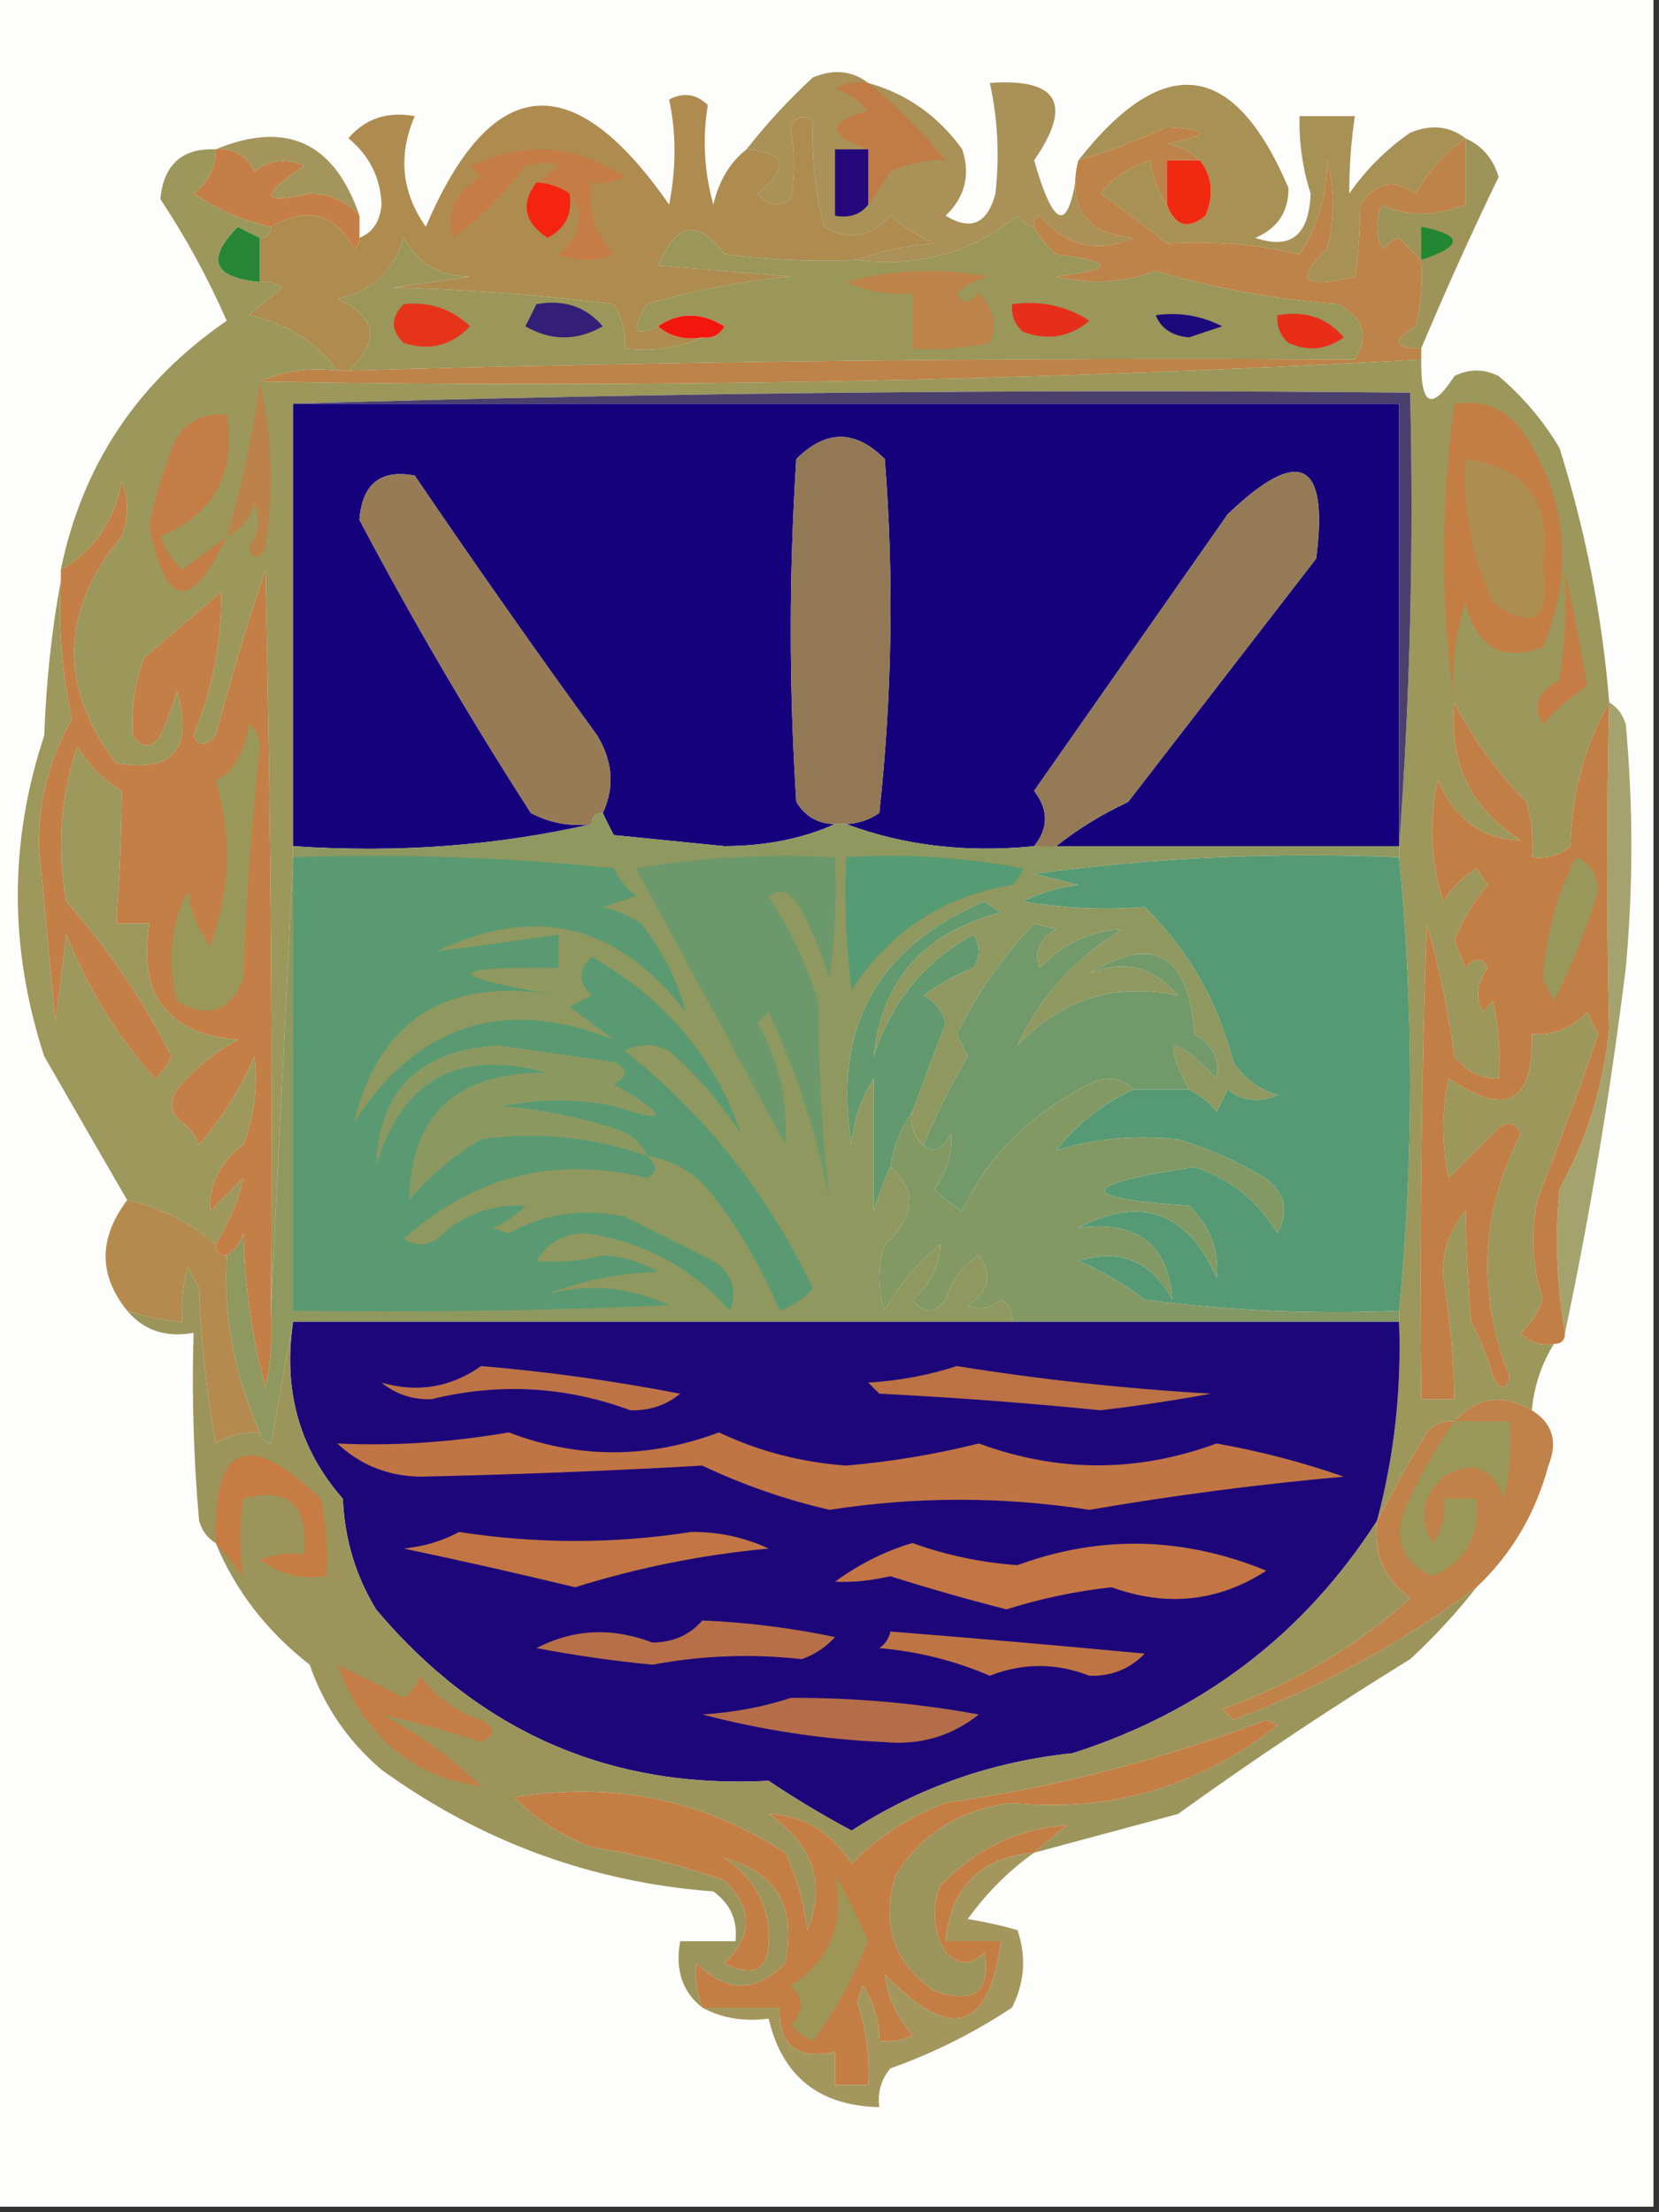 <?xml version="1.0" encoding="UTF-8"?>
<!DOCTYPE svg PUBLIC "-//W3C//DTD SVG 1.1//EN" "http://www.w3.org/Graphics/SVG/1.1/DTD/svg11.dtd">
<svg xmlns="http://www.w3.org/2000/svg" version="1.1" width="150px" height="200px" style="shape-rendering:geometricPrecision; text-rendering:geometricPrecision; image-rendering:optimizeQuality; fill-rule:evenodd; clip-rule:evenodd" xmlns:xlink="http://www.w3.org/1999/xlink">
<rect width="100%" height="100%" fill="#333333" stroke="none"/>
<g><path style="opacity:1" fill="#fdfdfc" d="M -0.5,-0.5 C 49.5,-0.5 99.5,-0.5 149.5,-0.5C 149.5,66.167 149.5,132.833 149.5,199.5C 99.5,199.5 49.5,199.5 -0.5,199.5C -0.5,132.833 -0.5,66.167 -0.5,-0.5 Z"/></g>
<g><path style="opacity:1" fill="#c57e45" d="M 19.5,13.5 C 21.124,13.36 22.29,14.027 23,15.5C 24.388,14.446 25.888,14.28 27.5,15C 23.443,17.696 23.609,18.529 28,17.5C 29.833,17.519 31.333,18.185 32.5,19.5C 32.5,20.167 32.5,20.833 32.5,21.5C 32.565,21.938 32.399,22.272 32,22.5C 30.297,19.281 27.797,18.614 24.5,20.5C 21.975,19.952 19.642,18.952 17.5,17.5C 18.853,16.476 19.52,15.143 19.5,13.5 Z"/></g>
<g><path style="opacity:1" fill="#a4955c" d="M 19.5,13.5 C 25.895,10.863 30.229,12.863 32.5,19.5C 31.333,18.185 29.833,17.519 28,17.5C 23.609,18.529 23.443,17.696 27.5,15C 25.888,14.28 24.388,14.446 23,15.5C 22.29,14.027 21.124,13.36 19.5,13.5 Z"/></g>
<g><path style="opacity:1" fill="#a99157" d="M 78.5,7.5 C 81.989,8.477 84.823,10.477 87,13.5C 87.756,15.809 87.256,17.809 85.5,19.5C 87.782,20.9 89.282,20.234 90,17.5C 90.388,14.151 90.221,10.818 89.5,7.5C 95.686,7.058 97.019,9.391 93.5,14.5C 95.404,21.115 96.738,21.115 97.5,14.5C 96.483,18.789 98.15,21.122 102.5,21.5C 99.213,22.942 96.38,22.275 94,19.5C 93.601,19.728 93.435,20.062 93.5,20.5C 92.883,20.389 92.383,20.056 92,19.5C 87.785,22.888 82.951,24.221 77.5,23.5C 79.631,22.686 81.964,22.186 84.5,22C 83.034,21.364 81.7,20.531 80.5,19.5C 78.724,21.447 76.724,21.78 74.5,20.5C 73.713,17.256 73.379,14.089 73.5,11C 72.668,10.312 72.002,10.479 71.5,11.5C 71.868,13.8 71.868,15.967 71.5,18C 70.365,18.749 69.365,18.583 68.5,17.5C 71.413,15.099 71.079,13.766 67.5,13.5C 69.294,11.203 71.294,9.037 73.5,7C 75.387,6.22 77.054,6.387 78.5,7.5 Z"/></g>
<g><path style="opacity:1" fill="#c17c46" d="M 78.5,7.5 C 81.046,9.564 83.379,11.897 85.5,14.5C 84.019,14.365 82.353,14.699 80.5,15.5C 79.824,16.602 79.158,17.602 78.5,18.5C 78.5,16.833 78.5,15.167 78.5,13.5C 74.777,12.206 74.777,11.039 78.5,10C 77.672,9.085 76.672,8.419 75.5,8C 76.448,7.517 77.448,7.351 78.5,7.5 Z"/></g>
<g><path style="opacity:1" fill="#25087b" d="M 78.5,13.5 C 78.5,15.167 78.5,16.833 78.5,18.5C 77.791,19.404 76.791,19.737 75.5,19.5C 75.5,17.5 75.5,15.5 75.5,13.5C 76.5,13.5 77.5,13.5 78.5,13.5 Z"/></g>
<g><path style="opacity:1" fill="#a89155" d="M 132.5,12.5 C 130.699,13.758 129.199,15.424 128,17.5C 126.062,16.14 124.396,16.473 123,18.5C 122.985,20.791 122.818,22.958 122.5,25C 117.789,26.169 116.956,25.336 120,22.5C 120.667,19.833 120.667,17.167 120,14.5C 119.989,17.659 119.155,20.493 117.5,23C 113.561,22.072 109.561,21.738 105.5,22C 103.507,20.408 101.507,18.908 99.5,17.5C 100.655,16.049 102.155,15.05 104,14.5C 104.21,16.058 104.71,17.392 105.5,18.5C 106.255,20.466 107.421,20.8 109,19.5C 109.78,17.613 109.613,15.946 108.5,14.5C 107.737,13.732 106.737,13.232 105.5,13C 109.424,12.201 109.424,11.701 105.5,11.5C 102.886,12.692 100.219,13.692 97.5,14.5C 105.257,4.618 111.59,5.452 116.5,17C 116.505,19.163 115.505,20.663 113.5,21.5C 116.699,22.607 118.365,21.273 118.5,17.5C 117.777,15.218 117.443,12.884 117.5,10.5C 119.167,10.5 120.833,10.5 122.5,10.5C 122.149,12.87 121.982,15.203 122,17.5C 123.5,15.333 125.333,13.5 127.5,12C 129.387,11.22 131.054,11.387 132.5,12.5 Z"/></g>
<g><path style="opacity:1" fill="#9e9459" d="M 132.5,12.5 C 134.022,13.191 135.022,14.358 135.5,16C 133.032,21.103 130.699,26.27 128.5,31.5C 125.999,31.489 125.832,30.822 128,29.5C 128.495,27.527 128.662,25.527 128.5,23.5C 127.849,22.909 127.182,22.243 126.5,21.5C 125.914,21.709 125.414,22.043 125,22.5C 124.333,21.167 124.333,19.833 125,18.5C 127.107,19.591 129.607,19.591 132.5,18.5C 132.5,16.5 132.5,14.5 132.5,12.5 Z"/></g>
<g><path style="opacity:1" fill="#268635" d="M 23.5,21.5 C 23.5,22.833 23.5,24.167 23.5,25.5C 19.262,25.114 18.596,23.448 21.5,20.5C 22.183,20.863 22.85,21.196 23.5,21.5 Z"/></g>
<g><path style="opacity:1" fill="#218732" d="M 128.5,23.5 C 128.5,22.5 128.5,21.5 128.5,20.5C 132.31,21.246 132.31,22.246 128.5,23.5 Z"/></g>
<g><path style="opacity:1" fill="#bd8348" d="M 108.5,14.5 C 107.5,14.5 106.5,14.5 105.5,14.5C 105.5,15.833 105.5,17.167 105.5,18.5C 104.71,17.392 104.21,16.058 104,14.5C 102.155,15.05 100.655,16.049 99.5,17.5C 101.507,18.908 103.507,20.408 105.5,22C 109.561,21.738 113.561,22.072 117.5,23C 119.155,20.493 119.989,17.659 120,14.5C 120.667,17.167 120.667,19.833 120,22.5C 116.956,25.336 117.789,26.169 122.5,25C 122.818,22.958 122.985,20.791 123,18.5C 124.396,16.473 126.062,16.14 128,17.5C 129.199,15.424 130.699,13.758 132.5,12.5C 132.5,14.5 132.5,16.5 132.5,18.5C 129.607,19.591 127.107,19.591 125,18.5C 124.333,19.833 124.333,21.167 125,22.5C 125.414,22.043 125.914,21.709 126.5,21.5C 127.182,22.243 127.849,22.909 128.5,23.5C 128.662,25.527 128.495,27.527 128,29.5C 125.832,30.822 125.999,31.489 128.5,31.5C 128.5,31.833 128.5,32.167 128.5,32.5C 93.594,34.445 58.594,35.112 23.5,34.5C 25.607,33.532 27.941,33.198 30.5,33.5C 30.833,33.5 31.167,33.5 31.5,33.5C 61.825,32.654 92.158,32.321 122.5,32.5C 123.782,30.378 123.282,28.712 121,27.5C 115.358,27.075 109.858,26.075 104.5,24.5C 101.562,25.575 98.562,25.741 95.5,25C 100.833,24.333 100.833,23.667 95.5,23C 94.62,22.292 93.953,21.458 93.5,20.5C 93.435,20.062 93.601,19.728 94,19.5C 96.38,22.275 99.213,22.942 102.5,21.5C 98.15,21.122 96.483,18.789 97.5,14.5C 100.219,13.692 102.886,12.692 105.5,11.5C 109.424,11.701 109.424,12.201 105.5,13C 106.737,13.232 107.737,13.732 108.5,14.5 Z"/></g>
<g><path style="opacity:1" fill="#f22911" d="M 108.5,14.5 C 109.613,15.946 109.78,17.613 109,19.5C 107.421,20.8 106.255,20.466 105.5,18.5C 105.5,17.167 105.5,15.833 105.5,14.5C 106.5,14.5 107.5,14.5 108.5,14.5 Z"/></g>
<g><path style="opacity:1" fill="#ae8c50" d="M 67.5,13.5 C 71.079,13.766 71.413,15.099 68.5,17.5C 69.365,18.583 70.365,18.749 71.5,18C 71.868,15.967 71.868,13.8 71.5,11.5C 72.002,10.479 72.668,10.312 73.5,11C 73.379,14.089 73.713,17.256 74.5,20.5C 76.724,21.78 78.724,21.447 80.5,19.5C 81.7,20.531 83.034,21.364 84.5,22C 81.964,22.186 79.631,22.686 77.5,23.5C 73.486,23.666 69.486,23.499 65.5,23C 63.128,19.777 61.128,20.11 59.5,24C 63.5,24.333 67.5,24.667 71.5,25C 67.079,25.417 62.746,26.25 58.5,27.5C 57.012,29.886 57.345,30.552 59.5,29.5C 60.568,30.434 61.901,30.768 63.5,30.5C 61.393,31.468 59.059,31.802 56.5,31.5C 56.579,30.07 56.246,28.736 55.5,27.5C 48.858,26.669 42.191,26.169 35.5,26C 37.833,25.667 40.167,25.333 42.5,25C 39.771,24.995 37.771,23.829 36.5,21.5C 35.61,24.557 33.61,26.39 30.5,27C 34.103,28.647 34.436,30.813 31.5,33.5C 31.167,33.5 30.833,33.5 30.5,33.5C 28.56,30.902 25.893,29.235 22.5,28.5C 23.5,27.667 24.5,26.833 25.5,26C 24.906,25.536 24.239,25.369 23.5,25.5C 23.5,24.167 23.5,22.833 23.5,21.5C 24.167,21.5 24.5,21.167 24.5,20.5C 27.797,18.614 30.297,19.281 32,22.5C 32.399,22.272 32.565,21.938 32.5,21.5C 33.694,21.03 34.36,20.03 34.5,18.5C 34.402,16.063 33.402,14.063 31.5,12.5C 33.023,10.717 35.023,10.051 37.5,10.5C 35.974,14.047 36.307,17.381 38.5,20.5C 44.442,6.601 51.775,5.934 60.5,18.5C 61.148,15.155 61.148,11.988 60.5,9C 61.784,8.316 62.95,8.483 64,9.5C 63.501,12.518 63.668,15.518 64.5,18.5C 65.001,16.345 66.001,14.678 67.5,13.5 Z"/></g>
<g><path style="opacity:1" fill="#c67c45" d="M 51.5,17.5 C 50.609,16.89 49.609,16.557 48.5,16.5C 51.209,14.868 50.875,14.368 47.5,15C 45.624,17.509 43.457,19.675 41,21.5C 40.37,19.097 41.203,17.263 43.5,16C 43.167,15.667 42.833,15.333 42.5,15C 47.519,12.74 52.185,13.073 56.5,16C 55.552,16.483 54.552,16.649 53.5,16.5C 53.104,19.044 53.771,21.211 55.5,23C 53.833,23.667 52.167,23.667 50.5,23C 52.553,21.322 52.887,19.489 51.5,17.5 Z"/></g>
<g><path style="opacity:1" fill="#f52410" d="M 48.5,16.5 C 49.609,16.557 50.609,16.89 51.5,17.5C 51.778,19.346 51.111,20.68 49.5,21.5C 47.393,20.087 47.059,18.42 48.5,16.5 Z"/></g>
<g><path style="opacity:1" fill="#9b965a" d="M 93.5,20.5 C 93.953,21.458 94.62,22.292 95.5,23C 100.833,23.667 100.833,24.333 95.5,25C 98.562,25.741 101.562,25.575 104.5,24.5C 109.858,26.075 115.358,27.075 121,27.5C 123.282,28.712 123.782,30.378 122.5,32.5C 92.158,32.321 61.825,32.654 31.5,33.5C 34.436,30.813 34.103,28.647 30.5,27C 33.61,26.39 35.61,24.557 36.5,21.5C 37.771,23.829 39.771,24.995 42.5,25C 40.167,25.333 37.833,25.667 35.5,26C 42.191,26.169 48.858,26.669 55.5,27.5C 56.246,28.736 56.579,30.07 56.5,31.5C 59.059,31.802 61.393,31.468 63.5,30.5C 64.376,30.631 65.043,30.297 65.5,29.5C 63.364,28.207 61.364,28.207 59.5,29.5C 57.345,30.552 57.012,29.886 58.5,27.5C 62.746,26.25 67.079,25.417 71.5,25C 67.5,24.667 63.5,24.333 59.5,24C 61.128,20.11 63.128,19.777 65.5,23C 69.486,23.499 73.486,23.666 77.5,23.5C 82.951,24.221 87.785,22.888 92,19.5C 92.383,20.056 92.883,20.389 93.5,20.5 Z"/></g>
<g><path style="opacity:1" fill="#e92e18" d="M 115.5,28.5 C 117.977,28.051 119.977,28.718 121.5,30.5C 119.926,31.631 118.259,31.797 116.5,31C 115.748,30.329 115.414,29.496 115.5,28.5 Z"/></g>
<g><path style="opacity:1" fill="#bd8349" d="M 76.5,25.5 C 80.646,24.353 84.98,24.186 89.5,25C 88.376,25.249 87.376,25.749 86.5,26.5C 86.938,27.506 87.604,27.506 88.5,26.5C 89.862,28.012 90.196,29.512 89.5,31C 87.19,31.497 84.857,31.663 82.5,31.5C 82.5,29.833 82.5,28.167 82.5,26.5C 80.379,26.675 78.379,26.341 76.5,25.5 Z"/></g>
<g><path style="opacity:1" fill="#331f77" d="M 48.5,27.5 C 50.977,27.051 52.977,27.718 54.5,29.5C 52.167,30.833 49.833,30.833 47.5,29.5C 47.863,28.817 48.196,28.15 48.5,27.5 Z"/></g>
<g><path style="opacity:1" fill="#1c097c" d="M 104.5,28.5 C 106.604,28.201 108.604,28.534 110.5,29.5C 109.5,29.833 108.5,30.167 107.5,30.5C 105.97,30.36 104.97,29.694 104.5,28.5 Z"/></g>
<g><path style="opacity:1" fill="#e62f1b" d="M 91.5,27.5 C 94.073,27.148 96.406,27.648 98.5,29C 96.728,30.487 94.728,30.82 92.5,30C 91.748,29.329 91.414,28.496 91.5,27.5 Z"/></g>
<g><path style="opacity:1" fill="#f3160d" d="M 63.5,30.5 C 61.901,30.768 60.568,30.434 59.5,29.5C 61.364,28.207 63.364,28.207 65.5,29.5C 65.043,30.297 64.376,30.631 63.5,30.5 Z"/></g>
<g><path style="opacity:1" fill="#e6341a" d="M 36.5,27.5 C 38.827,27.247 40.827,27.914 42.5,29.5C 40.809,31.256 38.809,31.756 36.5,31C 35.316,29.855 35.316,28.688 36.5,27.5 Z"/></g>
<g><path style="opacity:1" fill="#a5a36d" d="M 145.5,63.5 C 146.222,63.917 146.722,64.584 147,65.5C 147.667,72.833 147.667,80.167 147,87.5C 145.597,98.815 143.764,109.815 141.5,120.5C 140.751,116.181 140.585,111.848 141,107.5C 143.484,102.999 144.984,98.166 145.5,93C 145.267,83.231 145.267,73.398 145.5,63.5 Z"/></g>
<g><path style="opacity:1" fill="#c37f46" d="M 24.5,118.5 C 24.663,120.857 24.497,123.19 24,125.5C 22.785,120.949 22.119,116.282 22,111.5C 21.722,112.416 21.222,113.082 20.5,113.5C 19.833,113.5 19.5,113.167 19.5,112.5C 20.716,110.52 21.549,108.52 22,106.5C 21,107.5 20,108.5 19,109.5C 18.885,107.062 19.885,105.062 22,103.5C 22.995,100.874 23.328,98.207 23,95.5C 21.76,98.412 20.094,101.079 18,103.5C 17.692,102.692 17.192,102.025 16.5,101.5C 15.417,100.635 15.251,99.635 16,98.5C 17.558,96.641 19.391,95.141 21.5,94C 15.137,93.474 12.47,89.974 13.5,83.5C 12.5,83.5 11.5,83.5 10.5,83.5C 10.816,79.475 10.983,75.475 11,71.5C 9.333,70.5 8,69.167 7,67.5C 5.455,72.047 5.121,76.713 6,81.5C 9.784,85.777 12.95,90.444 15.5,95.5C 15.192,96.308 14.692,96.975 14,97.5C 10.568,93.636 7.901,89.302 6,84.5C 5.667,87.167 5.333,89.833 5,92.5C 4.53,87.164 4.03,81.831 3.5,76.5C 3.494,72.356 4.494,68.523 6.5,65C 5.596,60.889 5.263,56.722 5.5,52.5C 5.5,52.167 5.5,51.833 5.5,51.5C 8.494,49.786 10.328,47.12 11,43.5C 11.667,45.167 11.667,46.833 11,48.5C 5.439,55.226 5.273,62.059 10.5,69C 15.67,69.865 17.503,67.699 16,62.5C 15.598,63.872 15.098,65.205 14.5,66.5C 13.726,67.711 12.893,67.711 12,66.5C 11.83,64.155 12.164,61.821 13,59.5C 15.333,57.5 17.667,55.5 20,53.5C 20.065,57.955 19.232,62.288 17.5,66.5C 17.938,67.506 18.604,67.506 19.5,66.5C 20.822,61.463 22.322,56.463 24,51.5C 24.5,73.831 24.667,96.164 24.5,118.5 Z"/></g>
<g><path style="opacity:1" fill="#9a9859" d="M 22.5,65.5 C 23.124,65.917 23.457,66.584 23.5,67.5C 22.738,74.471 22.238,81.471 22,88.5C 20.776,91.473 18.776,92.14 16,90.5C 15.097,86.967 15.43,83.633 17,80.5C 17.216,82.384 17.883,84.051 19,85.5C 20.824,80.586 20.991,75.586 19.5,70.5C 21.05,69.867 22.05,68.201 22.5,65.5 Z"/></g>
<g><path style="opacity:1" fill="#9c975b" d="M 19.5,13.5 C 19.52,15.143 18.853,16.476 17.5,17.5C 19.642,18.952 21.975,19.952 24.5,20.5C 24.5,21.167 24.167,21.5 23.5,21.5C 22.85,21.196 22.183,20.863 21.5,20.5C 18.596,23.448 19.262,25.114 23.5,25.5C 24.239,25.369 24.906,25.536 25.5,26C 24.5,26.833 23.5,27.667 22.5,28.5C 25.893,29.235 28.56,30.902 30.5,33.5C 27.941,33.198 25.607,33.532 23.5,34.5C 58.594,35.112 93.594,34.445 128.5,32.5C 128.442,36.701 129.442,37.201 131.5,34C 132.833,33.333 134.167,33.333 135.5,34C 137.709,35.873 139.542,38.04 141,40.5C 143.36,47.989 144.86,55.655 145.5,63.5C 143.283,67.369 142.117,71.702 142,76.5C 140.989,77.337 139.822,77.67 138.5,77.5C 138.66,75.801 138.494,74.134 138,72.5C 135.322,69.786 133.155,66.786 131.5,63.5C 130.937,68.874 132.937,73.041 137.5,76C 133.984,75.85 131.484,74.017 130,70.5C 129.175,74.211 129.341,77.878 130.5,81.5C 131.281,80.263 132.281,79.263 133.5,78.5C 133.833,79 134.167,79.5 134.5,80C 133.244,81.479 132.244,83.145 131.5,85C 131.833,85.833 132.167,86.667 132.5,87.5C 133.396,86.494 134.062,86.494 134.5,87.5C 133.572,88.768 133.405,90.101 134,91.5C 134.333,91.167 134.667,90.833 135,90.5C 135.497,92.81 135.663,95.143 135.5,97.5C 133.857,97.52 132.524,96.853 131.5,95.5C 130.936,91.356 130.103,87.356 129,83.5C 128.5,97.829 128.333,112.163 128.5,126.5C 129.5,126.5 130.5,126.5 131.5,126.5C 131.45,122.812 131.116,119.145 130.5,115.5C 130.365,113.192 131.031,111.192 132.5,109.5C 132.551,112.665 132.718,115.998 133,119.5C 133.862,121.087 134.529,122.754 135,124.5C 135.654,125.696 136.154,125.696 136.5,124.5C 133.518,116.973 133.851,109.64 137.5,102.5C 136.998,101.479 136.332,101.312 135.5,102C 134,103.5 132.5,105 131,106.5C 130.333,103.5 130.333,100.5 131,97.5C 136.186,101.037 138.686,99.704 138.5,93.5C 140.484,93.617 142.15,92.95 143.5,91.5C 143.833,92.167 144.167,92.833 144.5,93.5C 142.78,98.488 140.947,103.488 139,108.5C 138.362,111.536 138.528,114.536 139.5,117.5C 139.081,118.672 138.415,119.672 137.5,120.5C 138.325,121.386 139.325,121.719 140.5,121.5C 139.37,123.315 138.704,125.315 138.5,127.5C 135.828,125.956 133.495,126.289 131.5,128.5C 130.504,128.414 129.671,128.748 129,129.5C 127.395,132.191 125.895,134.858 124.5,137.5C 126.064,131.643 126.73,125.643 126.5,119.5C 126.5,119.167 126.5,118.833 126.5,118.5C 127.833,104.833 127.833,91.167 126.5,77.5C 126.5,77.167 126.5,76.833 126.5,76.5C 127.496,63.01 127.829,49.343 127.5,35.5C 93.662,35.168 59.996,35.502 26.5,36.5C 26.5,49.833 26.5,63.167 26.5,76.5C 26.5,76.833 26.5,77.167 26.5,77.5C 25.833,91.167 25.167,104.833 24.5,118.5C 24.667,96.164 24.5,73.831 24,51.5C 22.322,56.463 20.822,61.463 19.5,66.5C 18.604,67.506 17.938,67.506 17.5,66.5C 19.232,62.288 20.065,57.955 20,53.5C 17.667,55.5 15.333,57.5 13,59.5C 12.164,61.821 11.83,64.155 12,66.5C 12.893,67.711 13.726,67.711 14.5,66.5C 15.098,65.205 15.598,63.872 16,62.5C 17.503,67.699 15.67,69.865 10.5,69C 5.273,62.059 5.439,55.226 11,48.5C 11.667,46.833 11.667,45.167 11,43.5C 10.328,47.12 8.494,49.786 5.5,51.5C 7.436,42.045 12.436,34.545 20.5,29C 18.792,25.114 16.792,21.447 14.5,18C 14.792,14.879 16.459,13.379 19.5,13.5 Z"/></g>
<g><path style="opacity:1" fill="#559a74" d="M 126.5,77.5 C 127.833,91.167 127.833,104.833 126.5,118.5C 118.804,118.831 111.138,118.497 103.5,117.5C 101.664,116.081 99.664,114.914 97.5,114C 101.26,112.824 104.093,113.99 106,117.5C 105.627,112.485 102.794,110.319 97.5,111C 103.187,108.06 107.353,109.56 110,115.5C 110.24,113.023 109.406,110.856 107.5,109C 97.148,108.307 97.315,107.141 108,105.5C 111.235,106.567 113.735,108.567 115.5,111.5C 116.725,109.157 116.059,107.323 113.5,106C 111.283,104.725 108.949,103.725 106.5,103C 102.69,102.585 99.023,102.918 95.5,104C 97.422,101.57 99.755,99.737 102.5,98.5C 104.167,98.5 105.833,98.5 107.5,98.5C 108.458,98.953 109.292,99.62 110,100.5C 110.333,99.833 110.667,99.167 111,98.5C 112.388,99.554 113.888,99.72 115.5,99C 113.777,98.477 112.444,97.477 111.5,96C 110.118,90.567 107.452,85.9 103.5,82C 99.793,82.289 96.126,82.122 92.5,81.5C 94.078,80.702 95.744,80.202 97.5,80C 96.167,79.667 94.833,79.333 93.5,79C 104.337,77.524 115.337,77.024 126.5,77.5 Z"/></g>
<g><path style="opacity:1" fill="#c57d45" d="M 141.5,51.5 C 142.198,54.897 142.865,58.397 143.5,62C 142.019,62.98 140.685,64.147 139.5,65.5C 138.524,63.877 139.024,62.543 141,61.5C 141.498,58.183 141.665,54.85 141.5,51.5 Z"/></g>
<g><path style="opacity:1" fill="#c47e44" d="M 131.5,63.5 C 130.238,54.641 130.238,45.641 131.5,36.5C 134.325,36.081 136.491,37.081 138,39.5C 141.772,45.499 142.272,51.832 139.5,58.5C 135.832,59.876 133.498,58.542 132.5,54.5C 131.516,57.428 131.183,60.428 131.5,63.5 Z"/></g>
<g><path style="opacity:1" fill="#ac8e53" d="M 132.5,41.5 C 137.928,42.169 140.262,45.336 139.5,51C 140.213,55.993 138.713,57.16 135,54.5C 133.1,50.368 132.267,46.035 132.5,41.5 Z"/></g>
<g><path style="opacity:1" fill="#bb8349" d="M 23.5,34.5 C 24.611,39.416 24.778,44.416 24,49.5C 23.346,50.696 22.846,50.696 22.5,49.5C 23.428,48.232 23.595,46.899 23,45.5C 22.623,46.942 21.79,47.942 20.5,48.5C 21.891,43.818 22.891,39.151 23.5,34.5 Z"/></g>
<g><path style="opacity:1" fill="#c47e45" d="M 20.5,48.5 C 17.278,55.398 14.945,55.065 13.5,47.5C 14.039,44.752 14.872,42.085 16,39.5C 17.11,37.963 18.61,37.297 20.5,37.5C 21.352,42.801 19.352,46.468 14.5,48.5C 14.919,49.672 15.585,50.672 16.5,51.5C 17.852,50.476 19.185,49.476 20.5,48.5 Z"/></g>
<g><path style="opacity:1" fill="#15017c" d="M 26.5,36.5 C 59.833,36.5 93.167,36.5 126.5,36.5C 126.5,49.833 126.5,63.167 126.5,76.5C 116.167,76.5 105.833,76.5 95.5,76.5C 97.408,74.976 99.575,73.643 102,72.5C 107.667,65.167 113.333,57.833 119,50.5C 120.155,41.62 117.488,40.287 111,46.5C 105.167,54.833 99.333,63.167 93.5,71.5C 94.815,73.199 94.815,74.865 93.5,76.5C 87.402,77.117 81.735,76.45 76.5,74.5C 77.583,74.461 78.583,74.127 79.5,73.5C 80.666,62.849 80.832,52.182 80,41.5C 77.333,38.833 74.667,38.833 72,41.5C 71.333,51.833 71.333,62.167 72,72.5C 72.816,73.823 73.983,74.489 75.5,74.5C 72.572,75.82 69.239,76.486 65.5,76.5C 62.167,76.167 58.833,75.833 55.5,75.5C 55.137,74.817 54.804,74.15 54.5,73.5C 55.582,71.177 55.415,68.844 54,66.5C 48.377,58.754 42.877,50.921 37.5,43C 34.412,42.412 32.745,43.745 32.5,47C 37.262,56.018 42.429,64.852 48,73.5C 49.7,74.406 51.533,74.739 53.5,74.5C 44.895,76.471 35.895,77.138 26.5,76.5C 26.5,63.167 26.5,49.833 26.5,36.5 Z"/></g>
<g><path style="opacity:1" fill="#957b55" d="M 95.5,76.5 C 94.833,76.5 94.167,76.5 93.5,76.5C 94.815,74.865 94.815,73.199 93.5,71.5C 99.333,63.167 105.167,54.833 111,46.5C 117.488,40.287 120.155,41.62 119,50.5C 113.333,57.833 107.667,65.167 102,72.5C 99.575,73.643 97.408,74.976 95.5,76.5 Z"/></g>
<g><path style="opacity:1" fill="#967b54" d="M 54.5,73.5 C 53.833,73.5 53.5,73.833 53.5,74.5C 51.533,74.739 49.7,74.406 48,73.5C 42.429,64.852 37.262,56.018 32.5,47C 32.745,43.745 34.412,42.412 37.5,43C 42.877,50.921 48.377,58.754 54,66.5C 55.415,68.844 55.582,71.177 54.5,73.5 Z"/></g>
<g><path style="opacity:1" fill="#937855" d="M 76.5,74.5 C 76.167,74.5 75.833,74.5 75.5,74.5C 73.983,74.489 72.816,73.823 72,72.5C 71.333,62.167 71.333,51.833 72,41.5C 74.667,38.833 77.333,38.833 80,41.5C 80.832,52.182 80.666,62.849 79.5,73.5C 78.583,74.127 77.583,74.461 76.5,74.5 Z"/></g>
<g><path style="opacity:1" fill="#4a3f6d" d="M 26.5,36.5 C 59.996,35.502 93.662,35.168 127.5,35.5C 127.829,49.343 127.496,63.01 126.5,76.5C 126.5,63.167 126.5,49.833 126.5,36.5C 93.167,36.5 59.833,36.5 26.5,36.5 Z"/></g>
<g><path style="opacity:1" fill="#c27f45" d="M 131.5,63.5 C 133.155,66.786 135.322,69.786 138,72.5C 138.494,74.134 138.66,75.801 138.5,77.5C 139.822,77.67 140.989,77.337 142,76.5C 142.117,71.702 143.283,67.369 145.5,63.5C 145.267,73.398 145.267,83.231 145.5,93C 144.984,98.166 143.484,102.999 141,107.5C 140.585,111.848 140.751,116.181 141.5,120.5C 141.5,121.167 141.167,121.5 140.5,121.5C 139.325,121.719 138.325,121.386 137.5,120.5C 138.415,119.672 139.081,118.672 139.5,117.5C 138.528,114.536 138.362,111.536 139,108.5C 140.947,103.488 142.78,98.488 144.5,93.5C 144.167,92.833 143.833,92.167 143.5,91.5C 142.15,92.95 140.484,93.617 138.5,93.5C 138.686,99.704 136.186,101.037 131,97.5C 130.333,100.5 130.333,103.5 131,106.5C 132.5,105 134,103.5 135.5,102C 136.332,101.312 136.998,101.479 137.5,102.5C 133.851,109.64 133.518,116.973 136.5,124.5C 136.154,125.696 135.654,125.696 135,124.5C 134.529,122.754 133.862,121.087 133,119.5C 132.718,115.998 132.551,112.665 132.5,109.5C 131.031,111.192 130.365,113.192 130.5,115.5C 131.116,119.145 131.45,122.812 131.5,126.5C 130.5,126.5 129.5,126.5 128.5,126.5C 128.333,112.163 128.5,97.829 129,83.5C 130.103,87.356 130.936,91.356 131.5,95.5C 132.524,96.853 133.857,97.52 135.5,97.5C 135.663,95.143 135.497,92.81 135,90.5C 134.667,90.833 134.333,91.167 134,91.5C 133.405,90.101 133.572,88.768 134.5,87.5C 134.062,86.494 133.396,86.494 132.5,87.5C 132.167,86.667 131.833,85.833 131.5,85C 132.244,83.145 133.244,81.479 134.5,80C 134.167,79.5 133.833,79 133.5,78.5C 132.281,79.263 131.281,80.263 130.5,81.5C 129.341,77.878 129.175,74.211 130,70.5C 131.484,74.017 133.984,75.85 137.5,76C 132.937,73.041 130.937,68.874 131.5,63.5 Z"/></g>
<g><path style="opacity:1" fill="#99985b" d="M 142.5,77.5 C 143.693,77.97 144.36,78.97 144.5,80.5C 143.472,83.938 142.138,87.271 140.5,90.5C 140.167,89.833 139.833,89.167 139.5,88.5C 139.773,84.512 140.773,80.845 142.5,77.5 Z"/></g>
<g><path style="opacity:1" fill="#62996e" d="M 82.5,100.5 C 81.463,101.93 80.796,103.597 80.5,105.5C 79.91,106.766 79.41,108.099 79,109.5C 79,105.5 79,101.5 79,97.5C 77.837,99.285 77.171,101.285 77,103.5C 75.263,92.971 79.263,85.637 89,81.5C 89.5,81.833 90,82.167 90.5,82.5C 83.555,84.268 79.722,88.601 79,95.5C 80.548,90.621 83.548,86.955 88,84.5C 88.667,85.5 88.667,86.5 88,87.5C 86.391,88.147 84.891,88.98 83.5,90C 84.516,90.519 85.182,91.353 85.5,92.5C 84.49,95.183 83.49,97.85 82.5,100.5 Z"/></g>
<g><path style="opacity:1" fill="#72996a" d="M 107.5,98.5 C 105.833,98.5 104.167,98.5 102.5,98.5C 101.399,97.402 100.066,97.235 98.5,98C 93.044,100.786 89.211,104.619 87,109.5C 86.075,108.953 85.242,108.287 84.5,107.5C 85.641,105.922 86.141,104.256 86,102.5C 85.162,103.999 84.329,104.332 83.5,103.5C 84.642,100.741 85.976,98.074 87.5,95.5C 87.167,94.833 86.833,94.167 86.5,93.5C 88.366,89.742 90.7,86.408 93.5,83.5C 94.167,83.667 94.833,83.833 95.5,84C 93.993,84.837 93.493,86.004 94,87.5C 96.157,85.282 98.657,84.115 101.5,84C 97.131,86.688 93.964,90.188 92,94.5C 96.02,90.288 100.854,88.788 106.5,90C 104.3,87.406 101.633,86.74 98.5,88C 104.338,84.439 107.504,86.273 108,93.5C 109.678,94.466 110.345,95.799 110,97.5C 105.859,93.318 105.025,93.651 107.5,98.5 Z"/></g>
<g><path style="opacity:1" fill="#9d985b" d="M 5.5,52.5 C 5.263,56.722 5.596,60.889 6.5,65C 4.494,68.523 3.494,72.356 3.5,76.5C 4.03,81.831 4.53,87.164 5,92.5C 5.333,89.833 5.667,87.167 6,84.5C 7.901,89.302 10.568,93.636 14,97.5C 14.692,96.975 15.192,96.308 15.5,95.5C 12.95,90.444 9.784,85.777 6,81.5C 5.121,76.713 5.455,72.047 7,67.5C 8,69.167 9.333,70.5 11,71.5C 10.983,75.475 10.816,79.475 10.5,83.5C 11.5,83.5 12.5,83.5 13.5,83.5C 12.47,89.974 15.137,93.474 21.5,94C 19.391,95.141 17.558,96.641 16,98.5C 15.251,99.635 15.417,100.635 16.5,101.5C 17.192,102.025 17.692,102.692 18,103.5C 20.094,101.079 21.76,98.412 23,95.5C 23.328,98.207 22.995,100.874 22,103.5C 19.885,105.062 18.885,107.062 19,109.5C 20,108.5 21,107.5 22,106.5C 21.549,108.52 20.716,110.52 19.5,112.5C 17.167,110.502 14.5,109.168 11.5,108.5C 9.023,104.222 6.523,99.888 4,95.5C 0.815,85.759 0.815,76.092 4,66.5C 4.175,61.649 4.675,56.982 5.5,52.5 Z"/></g>
<g><path style="opacity:1" fill="#839964" d="M 102.5,98.5 C 99.755,99.737 97.422,101.57 95.5,104C 99.023,102.918 102.69,102.585 106.5,103C 108.949,103.725 111.283,104.725 113.5,106C 116.059,107.323 116.725,109.157 115.5,111.5C 113.735,108.567 111.235,106.567 108,105.5C 97.315,107.141 97.148,108.307 107.5,109C 109.406,110.856 110.24,113.023 110,115.5C 107.353,109.56 103.187,108.06 97.5,111C 102.794,110.319 105.627,112.485 106,117.5C 104.093,113.99 101.26,112.824 97.5,114C 99.664,114.914 101.664,116.081 103.5,117.5C 111.138,118.497 118.804,118.831 126.5,118.5C 126.5,118.833 126.5,119.167 126.5,119.5C 114.833,119.5 103.167,119.5 91.5,119.5C 91.631,118.624 91.297,117.957 90.5,117.5C 89.549,118.326 88.549,118.492 87.5,118C 89.421,116.759 89.754,115.259 88.5,113.5C 87.026,114.436 86.026,115.77 85.5,117.5C 84.5,118.833 83.5,118.833 82.5,117.5C 84.139,116.084 84.972,114.417 85,112.5C 82.957,114.208 81.29,116.208 80,118.5C 79.333,116.5 79.333,114.5 80,112.5C 82.756,109.991 82.923,107.658 80.5,105.5C 80.796,103.597 81.463,101.93 82.5,100.5C 82.263,101.791 82.596,102.791 83.5,103.5C 84.329,104.332 85.162,103.999 86,102.5C 86.141,104.256 85.641,105.922 84.5,107.5C 85.242,108.287 86.075,108.953 87,109.5C 89.211,104.619 93.044,100.786 98.5,98C 100.066,97.235 101.399,97.402 102.5,98.5 Z"/></g>
<g><path style="opacity:1" fill="#b48a4e" d="M 11.5,108.5 C 14.5,109.168 17.167,110.502 19.5,112.5C 19.5,113.167 19.833,113.5 20.5,113.5C 20.189,118.952 21.189,124.286 23.5,129.5C 22.07,129.421 20.736,129.754 19.5,130.5C 18.672,125.868 18.172,121.202 18,116.5C 17.667,115.833 17.333,115.167 17,114.5C 16.506,116.134 16.34,117.801 16.5,119.5C 14.784,119.371 13.117,119.038 11.5,118.5C 8.9,115.28 8.9,111.947 11.5,108.5 Z"/></g>
<g><path style="opacity:1" fill="#8f985f" d="M 54.5,73.5 C 54.804,74.15 55.137,74.817 55.5,75.5C 58.833,75.833 62.167,76.167 65.5,76.5C 69.239,76.486 72.572,75.82 75.5,74.5C 75.833,74.5 76.167,74.5 76.5,74.5C 81.735,76.45 87.402,77.117 93.5,76.5C 94.167,76.5 94.833,76.5 95.5,76.5C 105.833,76.5 116.167,76.5 126.5,76.5C 126.5,76.833 126.5,77.167 126.5,77.5C 115.337,77.024 104.337,77.524 93.5,79C 94.833,79.333 96.167,79.667 97.5,80C 95.744,80.202 94.078,80.702 92.5,81.5C 96.126,82.122 99.793,82.289 103.5,82C 107.452,85.9 110.118,90.567 111.5,96C 112.444,97.477 113.777,98.477 115.5,99C 113.888,99.72 112.388,99.554 111,98.5C 110.667,99.167 110.333,99.833 110,100.5C 109.292,99.62 108.458,98.953 107.5,98.5C 105.025,93.651 105.859,93.318 110,97.5C 110.345,95.799 109.678,94.466 108,93.5C 107.504,86.273 104.338,84.439 98.5,88C 101.633,86.74 104.3,87.406 106.5,90C 100.854,88.788 96.02,90.288 92,94.5C 93.964,90.188 97.131,86.688 101.5,84C 98.657,84.115 96.157,85.282 94,87.5C 93.493,86.004 93.993,84.837 95.5,84C 94.833,83.833 94.167,83.667 93.5,83.5C 90.7,86.408 88.366,89.742 86.5,93.5C 86.833,94.167 87.167,94.833 87.5,95.5C 85.976,98.074 84.642,100.741 83.5,103.5C 82.596,102.791 82.263,101.791 82.5,100.5C 83.49,97.85 84.49,95.183 85.5,92.5C 85.182,91.353 84.516,90.519 83.5,90C 84.891,88.98 86.391,88.147 88,87.5C 88.667,86.5 88.667,85.5 88,84.5C 83.548,86.955 80.548,90.621 79,95.5C 79.722,88.601 83.555,84.268 90.5,82.5C 90,82.167 89.5,81.833 89,81.5C 79.263,85.637 75.263,92.971 77,103.5C 77.171,101.285 77.837,99.285 79,97.5C 79,101.5 79,105.5 79,109.5C 79.41,108.099 79.91,106.766 80.5,105.5C 82.923,107.658 82.756,109.991 80,112.5C 79.333,114.5 79.333,116.5 80,118.5C 81.29,116.208 82.957,114.208 85,112.5C 84.972,114.417 84.139,116.084 82.5,117.5C 83.5,118.833 84.5,118.833 85.5,117.5C 86.026,115.77 87.026,114.436 88.5,113.5C 89.754,115.259 89.421,116.759 87.5,118C 88.549,118.492 89.549,118.326 90.5,117.5C 91.297,117.957 91.631,118.624 91.5,119.5C 69.833,119.5 48.167,119.5 26.5,119.5C 25.834,123.021 25.167,126.687 24.5,130.5C 23.893,130.376 23.56,130.043 23.5,129.5C 21.189,124.286 20.189,118.952 20.5,113.5C 21.222,113.082 21.722,112.416 22,111.5C 22.119,116.282 22.785,120.949 24,125.5C 24.497,123.19 24.663,120.857 24.5,118.5C 25.167,104.833 25.833,91.167 26.5,77.5C 26.5,77.167 26.5,76.833 26.5,76.5C 35.895,77.138 44.895,76.471 53.5,74.5C 53.5,73.833 53.833,73.5 54.5,73.5 Z"/></g>
<g><path style="opacity:1" fill="#6c996c" d="M 57.5,78.5 C 63.31,77.51 69.31,77.177 75.5,77.5C 75.665,81.182 75.499,84.848 75,88.5C 74.275,86.051 73.275,83.717 72,81.5C 71.282,80.549 70.449,80.383 69.5,81C 71.385,83.939 72.885,87.105 74,90.5C 73.984,96.472 74.317,102.472 75,108.5C 73.863,102.591 72.03,96.924 69.5,91.5C 69.167,91.833 68.833,92.167 68.5,92.5C 70.449,95.957 71.282,99.624 71,103.5C 66.431,95.018 61.931,86.684 57.5,78.5 Z"/></g>
<g><path style="opacity:1" fill="#599a72" d="M 26.5,77.5 C 36.19,77.168 45.856,77.502 55.5,78.5C 55.977,79.478 56.643,80.311 57.5,81C 56.5,81.333 55.5,81.667 54.5,82C 55.766,82.309 56.933,82.809 58,83.5C 59.934,86.034 61.268,88.701 62,91.5C 55.901,83.55 48.401,81.716 39.5,86C 43.112,85.549 46.779,85.049 50.5,84.5C 50.5,85.5 50.5,86.5 50.5,87.5C 39.983,87.375 39.983,88.209 50.5,90C 40.485,88.233 34.318,92.067 32,101.5C 37.761,92.561 45.594,90.061 55.5,94C 54.167,93 52.833,92 51.5,91C 52.167,90.667 52.833,90.333 53.5,90C 52.269,88.817 52.269,87.651 53.5,86.5C 60.134,90.279 64.634,95.613 67,102.5C 65.188,99.72 63.021,97.22 60.5,95C 59.167,94.333 57.833,94.333 56.5,95C 63.788,100.799 69.455,107.966 73.5,116.5C 72.672,117.415 71.672,118.081 70.5,118.5C 68.841,114.513 66.674,110.846 64,107.5C 62.512,105.84 60.679,104.84 58.5,104.5C 59.463,105.363 59.463,106.03 58.5,106.5C 50.229,104.463 42.896,106.296 36.5,112C 37.5,112.667 38.5,112.667 39.5,112C 41.811,109.836 44.477,108.836 47.5,109C 46.672,109.915 45.672,110.581 44.5,111C 45,111.167 45.5,111.333 46,111.5C 49.314,109.693 52.814,109.193 56.5,110C 59.167,111.333 61.833,112.667 64.5,114C 66.211,115.133 66.711,116.633 66,118.5C 62.531,114.598 58.198,112.265 53,111.5C 51.029,111.468 49.529,112.302 48.5,114C 50.476,114.188 52.476,114.021 54.5,113.5C 56.299,113.577 57.966,114.077 59.5,115C 55.972,115.089 52.638,115.756 49.5,117C 53.225,116.005 56.892,116.339 60.5,118C 49.172,118.5 37.838,118.667 26.5,118.5C 26.5,104.833 26.5,91.167 26.5,77.5 Z"/></g>
<g><path style="opacity:1" fill="#8b9961" d="M 58.5,104.5 C 53.629,102.792 48.629,102.292 43.5,103C 41.04,104.458 38.873,106.291 37,108.5C 37.148,100.694 41.315,96.86 49.5,97C 41.457,94.769 36.29,97.602 34,105.5C 34.231,98.601 37.898,94.935 45,94.5C 48.5,95 52,95.5 55.5,96C 56.833,96.667 56.833,97.333 55.5,98C 60.566,100.995 60.566,101.661 55.5,100C 52.167,99.333 48.833,99.333 45.5,100C 48.914,100.297 52.247,100.964 55.5,102C 56.942,102.377 57.942,103.21 58.5,104.5 Z"/></g>
<g><path style="opacity:1" fill="#559b74" d="M 76.5,77.5 C 81.875,77.172 87.208,77.505 92.5,78.5C 92.291,79.086 91.957,79.586 91.5,80C 85.321,81.013 80.487,84.179 77,89.5C 76.501,85.514 76.335,81.514 76.5,77.5 Z"/></g>
<g><path style="opacity:1" fill="#c08249" d="M 138.5,127.5 C 140.377,128.659 140.877,130.326 140,132.5C 138.828,136.858 136.661,140.525 133.5,143.5C 126.83,148.506 119.496,152.506 111.5,155.5C 111.167,155.167 110.833,154.833 110.5,154.5C 116.827,152.281 122.494,148.947 127.5,144.5C 125.146,142.754 124.146,140.421 124.5,137.5C 125.895,134.858 127.395,132.191 129,129.5C 129.671,128.748 130.504,128.414 131.5,128.5C 133.495,126.289 135.828,125.956 138.5,127.5 Z"/></g>
<g><path style="opacity:1" fill="#9a9859" d="M 131.5,128.5 C 133.167,128.5 134.833,128.5 136.5,128.5C 136.663,130.857 136.497,133.19 136,135.5C 134.963,132.616 133.129,131.95 130.5,133.5C 128.553,135.276 128.22,137.276 129.5,139.5C 130.429,138.311 130.762,136.978 130.5,135.5C 131.5,135.5 132.5,135.5 133.5,135.5C 133.843,138.817 132.509,141.151 129.5,142.5C 126.862,141.304 126.029,139.304 127,136.5C 128.259,133.644 129.759,130.977 131.5,128.5 Z"/></g>
<g><path style="opacity:1" fill="#1d067a" d="M 26.5,119.5 C 48.167,119.5 69.833,119.5 91.5,119.5C 103.167,119.5 114.833,119.5 126.5,119.5C 126.73,125.643 126.064,131.643 124.5,137.5C 117.939,147.72 108.772,154.72 97,158.5C 89.703,159.259 83.037,161.592 77,165.5C 74.433,164.132 71.933,162.632 69.5,161C 55.169,161.755 43.336,156.589 34,145.5C 32.156,142.467 31.156,139.134 31,135.5C 27.07,131.016 25.57,125.683 26.5,119.5 Z"/></g>
<g><path style="opacity:1" fill="#c27544" d="M 30.5,130.5 C 35.482,130.746 40.648,130.412 46,129.5C 52.28,131.896 58.613,131.896 65,129.5C 68.595,131.202 72.429,132.202 76.5,132.5C 80.552,132.154 84.552,131.487 88.5,130.5C 95.664,133.137 102.831,133.137 110,130.5C 113.913,131.193 117.746,132.193 121.5,133.5C 113.75,134.192 106.083,135.192 98.5,136.5C 90.66,135.285 82.826,135.285 75,136.5C 70.986,135.571 67.153,134.238 63.5,132.5C 54.996,132.983 46.496,133.316 38,133.5C 35.078,133.452 32.578,132.452 30.5,130.5 Z"/></g>
<g><path style="opacity:1" fill="#bc7245" d="M 86.5,123.5 C 94.071,124.716 101.737,125.549 109.5,126C 106.183,126.608 102.849,127.108 99.5,127.5C 92.847,126.834 86.181,126.334 79.5,126C 79.167,125.667 78.833,125.333 78.5,125C 81.365,124.817 84.031,124.317 86.5,123.5 Z"/></g>
<g><path style="opacity:1" fill="#be7347" d="M 43.5,123.5 C 49.532,124.011 55.532,124.844 61.5,126C 60.228,127.046 58.728,127.546 57,127.5C 51.126,125.33 45.126,124.997 39,126.5C 37.272,126.546 35.772,126.046 34.5,125C 37.748,125.937 40.748,125.437 43.5,123.5 Z"/></g>
<g><path style="opacity:1" fill="#9c955b" d="M 23.5,129.5 C 23.56,130.043 23.893,130.376 24.5,130.5C 25.167,126.687 25.834,123.021 26.5,119.5C 25.57,125.683 27.07,131.016 31,135.5C 31.156,139.134 32.156,142.467 34,145.5C 43.336,156.589 55.169,161.755 69.5,161C 71.933,162.632 74.433,164.132 77,165.5C 83.037,161.592 89.703,159.259 97,158.5C 108.772,154.72 117.939,147.72 124.5,137.5C 124.146,140.421 125.146,142.754 127.5,144.5C 122.494,148.947 116.827,152.281 110.5,154.5C 110.833,154.833 111.167,155.167 111.5,155.5C 119.496,152.506 126.83,148.506 133.5,143.5C 131.706,145.797 129.706,147.963 127.5,150C 120.328,154.419 113.328,159.085 106.5,164C 102.159,165.172 97.826,166.339 93.5,167.5C 94.429,166.685 95.429,165.852 96.5,165C 92.037,165.313 88.204,167.146 85,170.5C 84.192,172.579 84.359,174.579 85.5,176.5C 86.72,177.711 87.887,177.711 89,176.5C 89.611,180.088 88.111,181.254 84.5,180C 80.788,177.487 79.622,173.987 81,169.5C 83.4,165.709 86.9,163.542 91.5,163C 100.339,163.889 108.339,161.556 115.5,156C 115.167,155.833 114.833,155.667 114.5,155.5C 105.118,159.077 95.451,161.577 85.5,163C 82.241,164.211 79.407,166.044 77,168.5C 75.164,165.621 72.664,164.121 69.5,164C 73.537,166.773 74.704,170.273 73,174.5C 72.71,172.048 72.044,169.715 71,167.5C 63.551,162.69 55.385,161.024 46.5,162.5C 48.457,164.485 50.79,165.985 53.5,167C 57.612,167.622 61.612,168.622 65.5,170C 68.093,172.479 68.093,174.979 65.5,177.5C 68.406,178.946 69.739,177.946 69.5,174.5C 69.244,171.729 67.91,169.562 65.5,168C 70.213,169.235 72.047,172.402 71,177.5C 68.333,180.167 65.667,180.167 63,177.5C 62.805,178.819 62.972,180.153 63.5,181.5C 61.692,180.082 61.025,178.082 61.5,175.5C 63.167,175.5 64.833,175.5 66.5,175.5C 66.704,173.61 66.037,172.11 64.5,171C 53.49,170.165 43.49,166.498 34.5,160C 31.456,157.407 29.29,154.24 28,150.5C 24.123,147.479 21.29,143.812 19.5,139.5C 18.778,139.082 18.278,138.416 18,137.5C 17.501,131.843 17.334,126.176 17.5,120.5C 14.99,120.946 12.99,120.28 11.5,118.5C 13.117,119.038 14.784,119.371 16.5,119.5C 16.34,117.801 16.506,116.134 17,114.5C 17.333,115.167 17.667,115.833 18,116.5C 18.172,121.202 18.672,125.868 19.5,130.5C 20.736,129.754 22.07,129.421 23.5,129.5 Z"/></g>
<g><path style="opacity:1" fill="#c37d45" d="M 30.5,150.5 C 32.466,151.441 34.466,152.441 36.5,153.5C 37.192,152.975 37.692,152.308 38,151.5C 39.413,153.414 41.247,154.747 43.5,155.5C 44.833,156.167 44.833,156.833 43.5,157.5C 40.436,156.487 37.436,155.654 34.5,155C 37.791,156.717 40.791,158.883 43.5,161.5C 37.221,160.585 32.887,156.919 30.5,150.5 Z"/></g>
<g><path style="opacity:1" fill="#b56d49" d="M 71.5,153.5 C 77.21,153.471 82.877,153.971 88.5,155C 86.048,156.959 83.214,157.792 80,157.5C 74.378,157.247 68.878,156.414 63.5,155C 66.365,154.817 69.031,154.317 71.5,153.5 Z"/></g>
<g><path style="opacity:1" fill="#bf7444" d="M 80.5,147.5 C 88.466,148.134 96.132,148.8 103.5,149.5C 102.148,150.896 100.481,151.563 98.5,151.5C 95.483,150.325 92.483,150.325 89.5,151.5C 86.313,150.135 82.98,149.301 79.5,149C 80.056,148.617 80.389,148.117 80.5,147.5 Z"/></g>
<g><path style="opacity:1" fill="#b86f48" d="M 63.5,146.5 C 67.534,146.672 71.534,147.172 75.5,148C 74.672,148.915 73.672,149.581 72.5,150C 67.979,149.495 63.479,149.661 59,150.5C 55.477,150.163 51.977,149.663 48.5,149C 51.833,147.269 55.333,147.103 59,148.5C 60.876,148.475 62.376,147.809 63.5,146.5 Z"/></g>
<g><path style="opacity:1" fill="#c37544" d="M 82.5,139.5 C 85.551,140.603 88.718,141.269 92,141.5C 99.475,138.758 106.975,138.924 114.5,142C 110.17,144.806 105.503,145.306 100.5,143.5C 97.269,143.855 94.102,144.521 91,145.5C 87.456,144.596 83.956,143.596 80.5,142.5C 78.776,142.904 77.109,143.071 75.5,143C 77.713,141.384 80.047,140.217 82.5,139.5 Z"/></g>
<g><path style="opacity:1" fill="#c37644" d="M 41.5,138.5 C 48.506,139.585 55.506,139.585 62.5,138.5C 64.965,138.478 67.298,138.978 69.5,140C 63.515,140.554 57.682,141.721 52,143.5C 46.88,142.262 41.714,141.096 36.5,140C 38.382,139.802 40.048,139.302 41.5,138.5 Z"/></g>
<g><path style="opacity:1" fill="#c67c42" d="M 19.5,139.5 C 19.221,130.511 22.388,129.178 29,135.5C 29.497,137.81 29.663,140.143 29.5,142.5C 27.25,142.819 25.25,142.319 23.5,141C 24.793,140.51 26.127,140.343 27.5,140.5C 27.859,136.013 26.026,134.346 22,135.5C 21.626,137.898 21.626,140.231 22,142.5C 21.148,141.429 20.315,140.429 19.5,139.5 Z"/></g>
<g><path style="opacity:1" fill="#c47e44" d="M 93.5,167.5 C 88.615,167.929 85.949,170.596 85.5,175.5C 87.167,175.5 88.833,175.5 90.5,175.5C 89.452,183.644 85.952,184.644 80,178.5C 80.222,180.456 81.055,182.29 82.5,184C 81.552,184.483 80.552,184.649 79.5,184.5C 79.509,182.692 79.009,181.025 78,179.5C 77.833,180 77.667,180.5 77.5,181C 78.322,183.434 78.656,185.934 78.5,188.5C 77.5,188.5 76.5,188.5 75.5,188.5C 75.5,187.5 75.5,186.5 75.5,185.5C 72.05,186.244 70.384,184.91 70.5,181.5C 68.167,181.5 65.833,181.5 63.5,181.5C 62.972,180.153 62.805,178.819 63,177.5C 65.667,180.167 68.333,180.167 71,177.5C 72.047,172.402 70.213,169.235 65.5,168C 67.91,169.562 69.244,171.729 69.5,174.5C 69.739,177.946 68.406,178.946 65.5,177.5C 68.093,174.979 68.093,172.479 65.5,170C 61.612,168.622 57.612,167.622 53.5,167C 50.79,165.985 48.457,164.485 46.5,162.5C 55.385,161.024 63.551,162.69 71,167.5C 72.044,169.715 72.71,172.048 73,174.5C 74.704,170.273 73.537,166.773 69.5,164C 72.664,164.121 75.164,165.621 77,168.5C 79.407,166.044 82.241,164.211 85.5,163C 95.451,161.577 105.118,159.077 114.5,155.5C 114.833,155.667 115.167,155.833 115.5,156C 108.339,161.556 100.339,163.889 91.5,163C 86.9,163.542 83.4,165.709 81,169.5C 79.622,173.987 80.788,177.487 84.5,180C 88.111,181.254 89.611,180.088 89,176.5C 87.887,177.711 86.72,177.711 85.5,176.5C 84.359,174.579 84.192,172.579 85,170.5C 88.204,167.146 92.037,165.313 96.5,165C 95.429,165.852 94.429,166.685 93.5,167.5 Z"/></g>
<g><path style="opacity:1" fill="#9e9656" d="M 75.5,169.5 C 76.579,171.415 77.579,173.415 78.5,175.5C 77.197,178.76 75.53,181.76 73.5,184.5C 72.692,184.192 72.025,183.692 71.5,183C 72.711,181.887 72.711,180.72 71.5,179.5C 75.09,177.183 76.423,173.849 75.5,169.5 Z"/></g>
<g><path style="opacity:1" fill="#a4975d" d="M 93.5,167.5 C 91.215,169.118 89.215,171.118 87.5,173.5C 88.967,173.723 90.467,174.056 92,174.5C 92.814,176.902 92.647,179.235 91.5,181.5C 88.076,183.777 84.409,185.61 80.5,187C 79.663,188.011 79.33,189.178 79.5,190.5C 74.056,190.383 70.723,187.716 69.5,182.5C 67.265,182.795 65.265,182.461 63.5,181.5C 65.833,181.5 68.167,181.5 70.5,181.5C 70.384,184.91 72.05,186.244 75.5,185.5C 75.5,186.5 75.5,187.5 75.5,188.5C 76.5,188.5 77.5,188.5 78.5,188.5C 78.656,185.934 78.322,183.434 77.5,181C 77.667,180.5 77.833,180 78,179.5C 79.009,181.025 79.509,182.692 79.5,184.5C 80.552,184.649 81.552,184.483 82.5,184C 81.055,182.29 80.222,180.456 80,178.5C 85.952,184.644 89.452,183.644 90.5,175.5C 88.833,175.5 87.167,175.5 85.5,175.5C 85.949,170.596 88.615,167.929 93.5,167.5 Z"/></g>
</svg>
